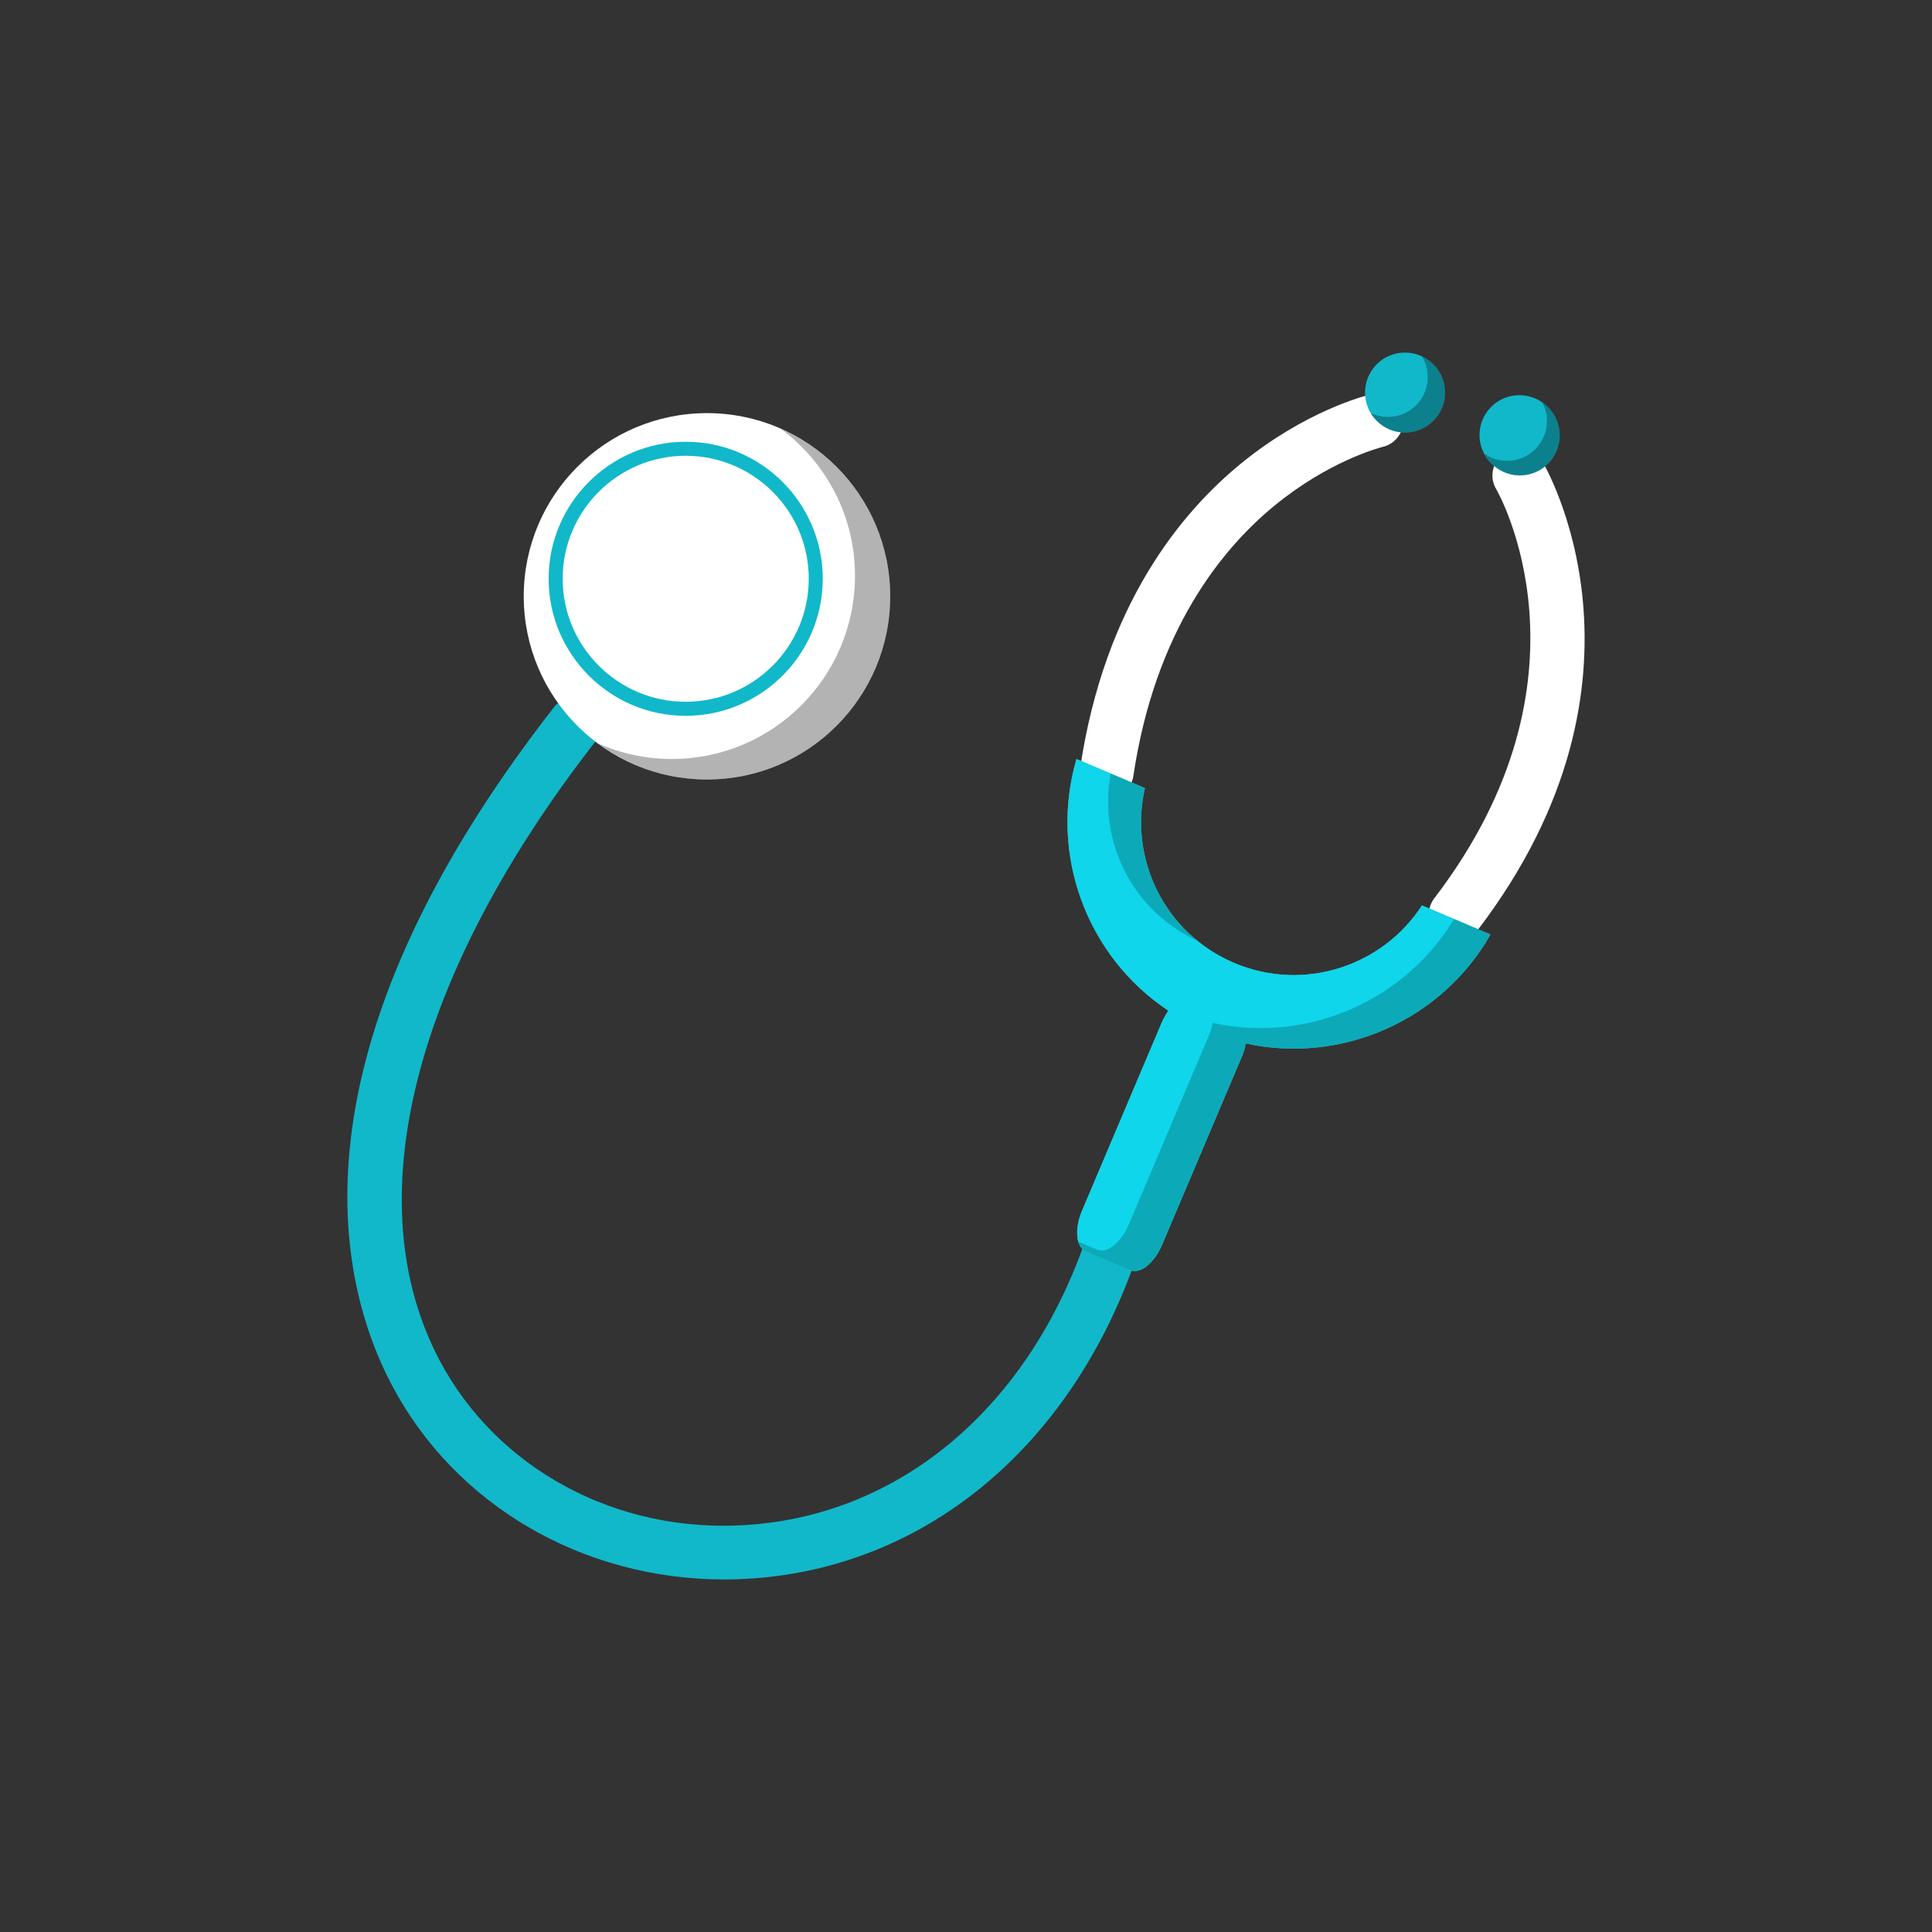 <?xml version="1.0" encoding="utf-8"?>
<!-- Generator: Adobe Illustrator 16.0.0, SVG Export Plug-In . SVG Version: 6.00 Build 0)  -->
<!DOCTYPE svg PUBLIC "-//W3C//DTD SVG 1.1//EN" "http://www.w3.org/Graphics/SVG/1.1/DTD/svg11.dtd">
<svg version="1.1" xmlns="http://www.w3.org/2000/svg" xmlns:xlink="http://www.w3.org/1999/xlink" x="0px" y="0px"  viewBox="0 0 72 72" enable-background="new 0 0 72 72" xml:space="preserve">
<rect x="0" y="0" width="72" height="72" fill="#333333" stroke="none"/>
<g id="waves_fill" display="none">
</g>
<g id="Layer_7">
</g>
<g id="Layer_1">
</g>
<g id="Layer_2">
	<g>
		<g>
			<path fill="#FFFFFF" d="M51.072,14.702c-0.241,0.058-2.424,0.619-4.809,2.56c-2.242,1.826-5.103,5.279-6.008,11.358
				c-0.039,0.265,0.027,0.528,0.186,0.744c0.16,0.215,0.393,0.355,0.66,0.396l0.148,0.011c0.491,0,0.918-0.367,0.988-0.854
				c0.809-5.421,3.303-8.467,5.252-10.067c1.994-1.638,3.838-2.144,4.035-2.194c0.538-0.124,0.876-0.663,0.752-1.201
				C52.154,14.924,51.66,14.573,51.072,14.702z"/>
			<path fill="#FFFFFF" d="M57.479,17.198c-0.276-0.454-0.923-0.614-1.378-0.338c-0.229,0.14-0.391,0.36-0.454,0.622
				c-0.063,0.26-0.021,0.528,0.116,0.753c0.041,0.068,4.013,6.979-2.31,15.24c-0.163,0.213-0.233,0.476-0.198,0.742
				c0.037,0.266,0.172,0.501,0.385,0.662c0.175,0.135,0.385,0.205,0.609,0.205c0.313,0,0.604-0.142,0.797-0.392
				C62.277,25.241,57.525,17.275,57.479,17.198z"/>
		</g>
		<path fill="#11B8C9" d="M42.158,46.549c-0.111-0.245-0.312-0.431-0.563-0.522c-0.5-0.187-1.102,0.09-1.287,0.592
			c-2.227,6.021-6.881,9.837-12.451,10.21c-4.866,0.34-9.332-2.09-11.468-6.12c-3.137-5.915-1.008-14.345,5.84-23.127
			c0.164-0.211,0.239-0.474,0.207-0.739c-0.033-0.266-0.168-0.503-0.379-0.666c-0.421-0.331-1.075-0.25-1.407,0.172
			c-10.072,12.917-8.103,21.396-6.031,25.3c2.361,4.449,7.103,7.213,12.376,7.213c0.33,0,0.662-0.012,0.995-0.034
			c6.382-0.426,11.689-4.729,14.196-11.51C42.28,47.066,42.27,46.794,42.158,46.549z"/>
		<g>
			<path fill="#60E2D2" d="M43.541,37.665c-3.044-2.023-4.457-5.826-3.425-9.377l2.552,1.082c-0.607,2.645,0.745,5.422,3.326,6.516
				c2.587,1.096,5.521,0.133,6.999-2.143l2.553,1.084c-1.83,3.209-5.552,4.84-9.119,4.059"/>
			<path fill="#60E2D2" d="M46.427,38.886c-0.03,0.154-0.073,0.312-0.14,0.473l-2.979,7.029c-0.287,0.682-0.817,1.105-1.183,0.949
				l-1.66-0.701c-0.366-0.156-0.43-0.832-0.143-1.512l2.979-7.033c0.069-0.158,0.153-0.299,0.24-0.426"/>
		</g>
		<path fill="#FFFFFF" d="M33.175,22.222c0-3.77-3.059-6.826-6.828-6.826c-3.772,0-6.829,3.057-6.829,6.826
			c0,3.773,3.057,6.828,6.829,6.828C30.116,29.05,33.175,25.995,33.175,22.222z"/>
		<g>
			<path fill="#11B8C9" d="M25.553,26.677c-2.815,0-5.107-2.291-5.107-5.109c0-2.814,2.292-5.105,5.107-5.105
				c2.818,0,5.109,2.291,5.109,5.105C30.662,24.386,28.371,26.677,25.553,26.677z M25.553,16.985c-2.527,0-4.584,2.055-4.584,4.582
				c0,2.529,2.057,4.586,4.584,4.586c2.531,0,4.587-2.057,4.587-4.586C30.14,19.04,28.084,16.985,25.553,16.985z"/>
		</g>
		<g opacity="0.3">
			<path d="M43.541,37.665c-3.044-2.023-4.457-5.826-3.425-9.377l2.552,1.082c-0.607,2.645,0.745,5.422,3.326,6.516
				c2.587,1.096,5.521,0.133,6.999-2.143l2.553,1.084c-1.83,3.209-5.552,4.84-9.119,4.059"/>
			<path d="M46.427,38.886c-0.03,0.154-0.073,0.312-0.14,0.473l-2.979,7.029c-0.287,0.682-0.817,1.105-1.183,0.949l-1.66-0.701
				c-0.366-0.156-0.43-0.832-0.143-1.512l2.979-7.033c0.069-0.158,0.153-0.299,0.24-0.426"/>
		</g>
		<path fill="#0FD6EA" d="M52.993,33.743c-1.479,2.275-4.412,3.238-6.999,2.143c-2.581-1.094-3.934-3.871-3.326-6.516l-2.552-1.082
			c-1.032,3.551,0.381,7.354,3.425,9.377c-0.087,0.127-0.171,0.268-0.24,0.426l-2.979,7.033c-0.287,0.68-0.224,1.355,0.143,1.512
			l1.66,0.701c0.365,0.156,0.896-0.268,1.183-0.949l2.979-7.029c0.066-0.16,0.109-0.318,0.14-0.473
			c3.567,0.781,7.289-0.85,9.119-4.059L52.993,33.743z"/>
		<g opacity="0.7">
			<path opacity="0.3" d="M41.392,28.829c-0.473,2.525,0.808,5.123,3.227,6.225c-1.659-1.355-2.437-3.561-1.95-5.684L41.392,28.829z
				"/>
			<path opacity="0.3" d="M54.189,34.251c-1.867,3.082-5.501,4.635-8.997,3.871c-0.031,0.152-0.074,0.312-0.141,0.471l-2.979,7.029
				c-0.29,0.684-0.818,1.107-1.186,0.949l-0.702-0.295c0.052,0.172,0.146,0.303,0.279,0.359l1.66,0.701
				c0.365,0.156,0.896-0.268,1.183-0.949l2.979-7.029c0.066-0.16,0.109-0.318,0.14-0.473c3.567,0.781,7.289-0.85,9.119-4.059
				L54.189,34.251z"/>
		</g>
		<path opacity="0.3" d="M29.091,15.974c1.679,1.244,2.772,3.234,2.772,5.482c0,3.773-3.059,6.83-6.828,6.83
			c-0.976,0-1.903-0.209-2.744-0.58c1.133,0.84,2.534,1.344,4.056,1.344c3.77,0,6.828-3.055,6.828-6.828
			C33.175,19.431,31.494,17.032,29.091,15.974z"/>
		<path fill="#11B8C9" d="M53.41,15.69c0.587-0.576,0.591-1.52,0.013-2.107c-0.58-0.584-1.524-0.592-2.108-0.016
			c-0.587,0.582-0.594,1.525-0.014,2.111C51.878,16.263,52.825,16.271,53.41,15.69z"/>
		<path fill="#11B8C9" d="M55.137,16.2c0.008-0.822,0.681-1.484,1.508-1.473c0.824,0.014,1.489,0.689,1.482,1.512
			c-0.005,0.826-0.682,1.488-1.505,1.479C55.798,17.706,55.132,17.026,55.137,16.2z"/>
		<path opacity="0.3" d="M52.993,13.286c0.346,0.578,0.271,1.334-0.228,1.824c-0.457,0.453-1.13,0.541-1.682,0.283
			c0.061,0.102,0.13,0.197,0.217,0.285c0.577,0.584,1.524,0.592,2.109,0.012c0.587-0.576,0.591-1.52,0.013-2.107
			C53.294,13.454,53.149,13.358,52.993,13.286z"/>
		<path opacity="0.3" d="M57.473,14.991c0.111,0.213,0.181,0.449,0.178,0.705c-0.006,0.824-0.682,1.488-1.504,1.477
			c-0.308-0.004-0.594-0.102-0.829-0.264c0.25,0.471,0.735,0.799,1.305,0.809c0.823,0.01,1.5-0.652,1.505-1.479
			C58.132,15.724,57.87,15.265,57.473,14.991z"/>
	</g>
</g>
<g id="Layer_6" display="none">
</g>
<g id="Enter_your_city">
</g>
<g id="De">
</g>
<g id="Dehradun">
</g>
</svg>
